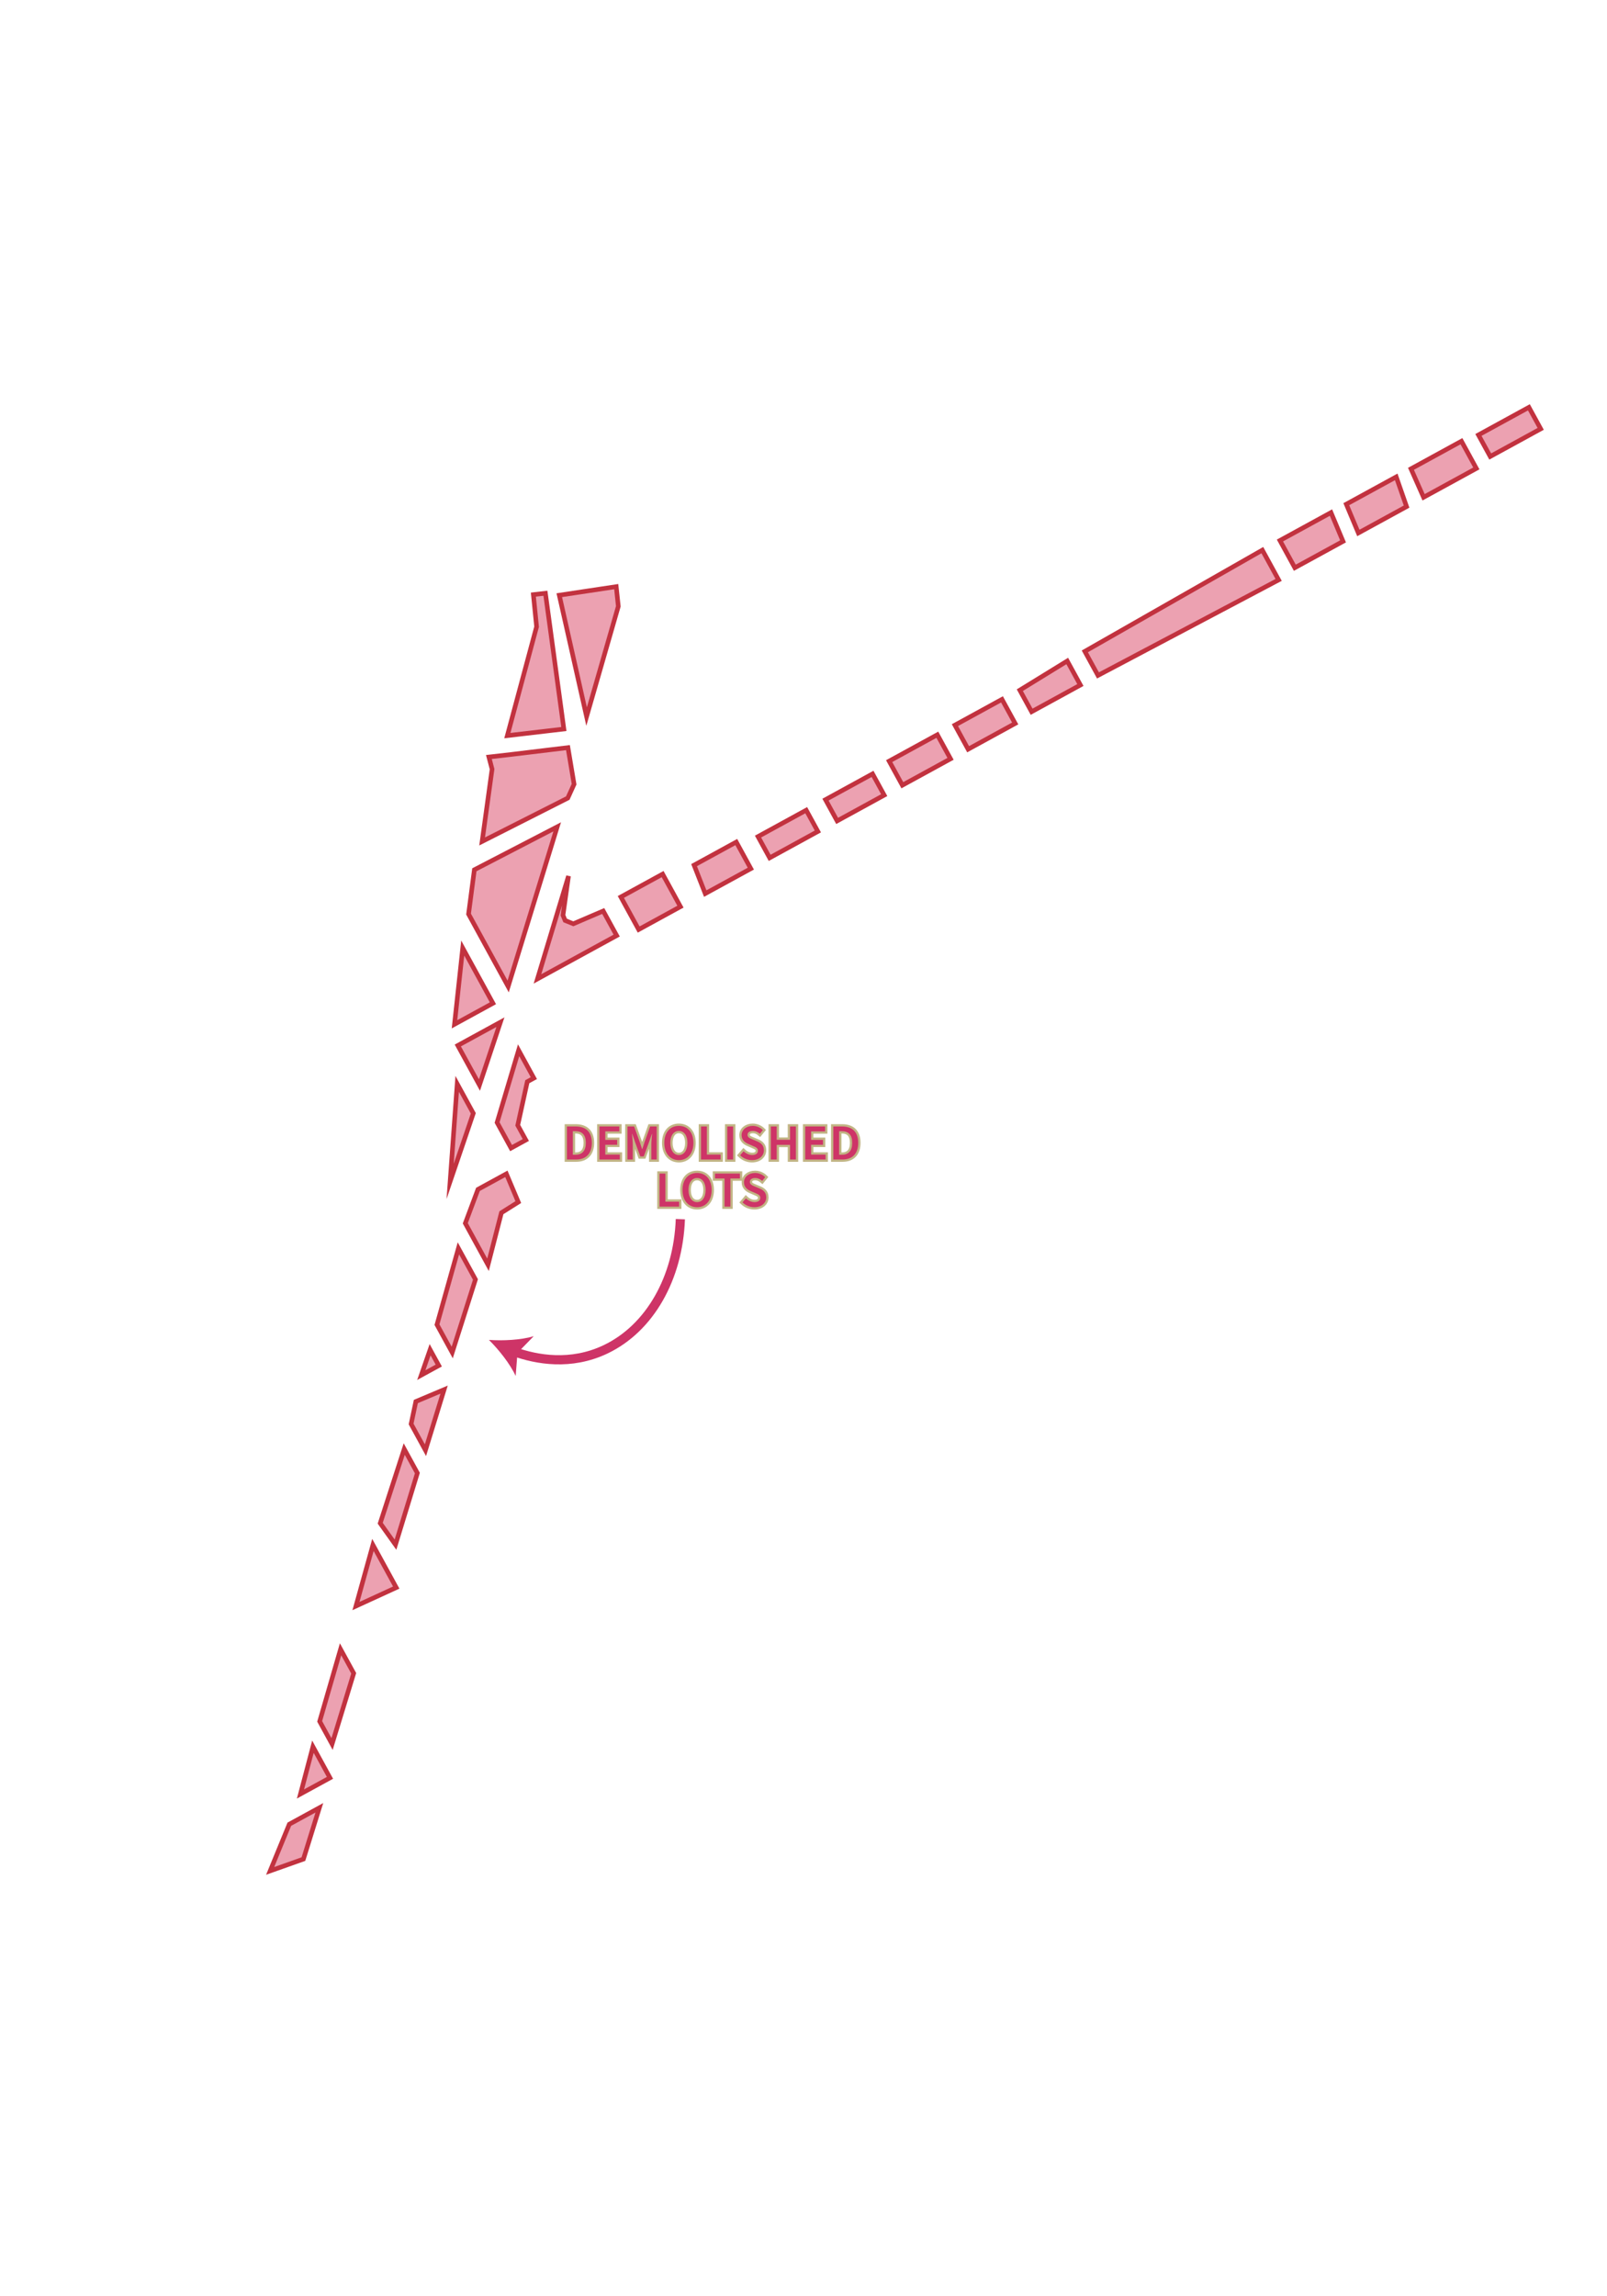 <?xml version="1.0" encoding="utf-8"?>
<!-- Generator: Adobe Illustrator 27.4.1, SVG Export Plug-In . SVG Version: 6.00 Build 0)  -->
<svg version="1.2" baseProfile="tiny" id="g-1939-sanborn-Artboard_3-interaction-img" xmlns="http://www.w3.org/2000/svg" xmlns:xlink="http://www.w3.org/1999/xlink"
	 x="0px" y="0px" viewBox="0 0 350 500" overflow="visible" xml:space="preserve">
<g>
	<g id="_x31_939-shape_00000122686668397755817180000006208591936781611442_">
		<g id="demolition-site_00000133524209450752086880000011716324813323646357_">
			<polygon fill="#DA4464" fill-opacity="0.5" stroke="#C2323F" stroke-miterlimit="10" points="1129.471,225.032 1136.548,218.619 
				1136.548,225.032 			"/>
			
				<polygon id="centre-1_00000107568279572632432680000010349744661447105669_" fill="#DA4464" fill-opacity="0.5" stroke="#C2323F" stroke-miterlimit="10" points="
				1057.597,306.416 1038.799,324.772 1038.799,315.594 1057.597,296.686 			"/>
			
				<polygon id="henry-2_00000128443085210753249590000000370607133112656830_" fill="#DA4464" fill-opacity="0.5" stroke="#C2323F" stroke-miterlimit="10" points="
				1169.057,185.225 1169.057,202.033 1182.105,188.1 1189.182,187.658 1190.288,176.821 1178.788,176.821 			"/>
			
				<polygon id="garnet-2_00000181053069387712283450000017898654321728412585_" fill="#DA4464" fill-opacity="0.5" stroke="#C2323F" stroke-miterlimit="10" points="
				1085.462,269.705 1085.462,286.955 1069.76,285.849 			"/>
			
				<polygon id="clinton-1_00000079481757734920800430000003594160056707899050_" fill="#DA4464" fill-opacity="0.5" stroke="#C2323F" stroke-miterlimit="10" points="
				1134.115,233.436 1117.971,249.138 1117.971,238.523 1123.279,232.33 			"/>
			
				<rect x="1273.091" y="110.212" fill="#DA4464" fill-opacity="0.5" stroke="#C2323F" stroke-miterlimit="10" width="16.92" height="13.189"/>
			<polygon fill="#DA4464" fill-opacity="0.5" stroke="#C2323F" stroke-miterlimit="10" points="1215.156,140.406 1215.156,151.685 
				1212.502,151.685 1202.108,163.627 1202.108,169.598 1196.136,169.598 1196.136,159.254 			"/>
			<polygon fill="#DA4464" fill-opacity="0.5" stroke="#C2323F" stroke-miterlimit="10" points="1263.169,46.948 1255.865,43.973 
				1254.782,48.301 1239.363,69.131 1273.448,70.213 1277.777,66.967 1282.105,54.523 			"/>
			<polygon fill="#DA4464" fill-opacity="0.5" stroke="#C2323F" stroke-miterlimit="10" points="1197.021,128.556 1197.021,144.577 
				1214.271,128.556 			"/>
			<polygon fill="#DA4464" fill-opacity="0.5" stroke="#C2323F" stroke-miterlimit="10" points="1265.256,40.456 1283.999,48.03 
				1301.384,2.583 1297.393,0.96 1292.926,11.51 			"/>
			<polygon fill="#DA4464" fill-opacity="0.5" stroke="#C2323F" stroke-miterlimit="10" points="1233.189,121.387 1265.256,121.387 
				1265.256,111.436 1253.756,110.33 1251.766,107.897 1251.987,105.907 1260.391,94.628 			"/>
			<polygon fill="#DA4464" fill-opacity="0.5" stroke="#C2323F" stroke-miterlimit="10" points="1305.37,5.559 1324.576,12.592 
				1321.871,19.085 1293.196,48.03 			"/>
			<polygon fill="#DA4464" fill-opacity="0.5" stroke="#C2323F" stroke-miterlimit="10" points="1301.384,112.633 1318.467,112.633 
				1318.467,123.401 1300.009,123.401 			"/>
			
				<polygon id="henry-1_00000124156126639338241320000016503842928673555368_" fill="#DA4464" fill-opacity="0.5" stroke="#C2323F" stroke-miterlimit="10" points="
				1190.288,140.406 1171.463,169.598 1190.288,152.328 			"/>
			
				<rect x="1326.146" y="114.786" fill="#DA4464" fill-opacity="0.5" stroke="#C2323F" stroke-miterlimit="10" width="19.521" height="8.615"/>
			
				<rect x="1353.476" y="114.786" fill="#DA4464" fill-opacity="0.5" stroke="#C2323F" stroke-miterlimit="10" width="19.062" height="8.615"/>
			
				<rect x="1379.888" y="113.637" fill="#DA4464" fill-opacity="0.5" stroke="#C2323F" stroke-miterlimit="10" width="19.521" height="9.763"/>
			
				<rect x="1406.529" y="113.637" fill="#DA4464" fill-opacity="0.5" stroke="#C2323F" stroke-miterlimit="10" width="19.062" height="9.763"/>
			<polygon fill="#DA4464" fill-opacity="0.5" stroke="#C2323F" stroke-miterlimit="10" points="1432.711,113.637 1452.462,112.633 
				1452.462,122.365 1432.711,122.365 			"/>
			<polygon fill="#DA4464" fill-opacity="0.5" stroke="#C2323F" stroke-miterlimit="10" points="1459.581,112.633 1459.581,122.365 
				1532.156,123.401 1532.156,111.341 			"/>
			<polygon fill="#DA4464" fill-opacity="0.5" stroke="#C2323F" stroke-miterlimit="10" points="1539.275,111.341 1539.275,122.365 
				1558.797,122.365 1559.945,111.341 			"/>
			<polygon fill="#DA4464" fill-opacity="0.5" stroke="#C2323F" stroke-miterlimit="10" points="1566.146,111.341 1564.998,122.365 
				1584.519,122.365 1586.356,111.341 			"/>
			<polygon fill="#DA4464" fill-opacity="0.5" stroke="#C2323F" stroke-miterlimit="10" points="1592.328,111.341 1591.409,122.365 
				1612.768,122.365 1612.768,111.341 			"/>
			
				<rect x="1619.198" y="112.489" fill="#DA4464" fill-opacity="0.5" stroke="#C2323F" stroke-miterlimit="10" width="20.44" height="8.727"/>
		</g>
		<g id="_x31_939-arrow_00000034804595739810576130000005627847401922843054_">
			
				
			<g>
				<path fill="none" stroke="#CE3467" stroke-width="2" stroke-miterlimit="10" d="M1170.678,156.843
					c-7.091,2.521-19.621,5.138-32.078-1.382c-13.964-7.31-22.608-23.367-22.731-41.885"/>
				<g>
					<path fill="#CE3467" d="M1176.222,154.456c-3.027,0.119-6.97-0.187-9.719-1.106l3.416,3.73l0.239,5.051
						C1171.443,159.533,1174.005,156.519,1176.222,154.456z"/>
				</g>
			</g>
		</g>
		<g id="_x31_939-annotation-mobile_00000156555096419086071990000016342007768796453784_">
			<g id="demolition-site_00000062892019553579726710000011300782273098256298_">
				<polygon fill="#DA4464" fill-opacity="0.5" stroke="#C2323F" stroke-miterlimit="10" points="91.756,299.423 93.676,293.891 
					95.563,297.341 				"/>
				<polygon fill="#DA4464" fill-opacity="0.5" stroke="#C2323F" stroke-miterlimit="10" points="103.316,189.387 102.049,199.033 
					110.674,214.803 121.358,180.036 				"/>
				<polygon fill="#DA4464" fill-opacity="0.5" stroke="#C2323F" stroke-miterlimit="10" points="95.174,288.435 98.492,294.502 
					103.55,278.599 99.841,271.818 				"/>
				<polygon fill="#DA4464" fill-opacity="0.5" stroke="#C2323F" stroke-miterlimit="10" points="77.035,364.351 72.323,379.756 
					69.623,374.819 74.172,359.116 				"/>
				<polygon fill="#DA4464" fill-opacity="0.5" stroke="#C2323F" stroke-miterlimit="10" points="101.34,266.361 106.285,275.403 
					109.205,264.069 112.882,261.749 110.289,255.594 104.102,258.977 				"/>
				<polygon fill="#DA4464" fill-opacity="0.5" stroke="#C2323F" stroke-miterlimit="10" points="68.157,380.334 71.866,387.116 
					65.441,390.629 				"/>
				<polygon fill="#DA4464" fill-opacity="0.5" stroke="#C2323F" stroke-miterlimit="10" points="69.557,393.633 66.085,404.805 
					58.837,407.378 63.014,397.212 				"/>
				<polygon fill="#DA4464" fill-opacity="0.5" stroke="#C2323F" stroke-miterlimit="10" points="81.224,336.403 86.299,345.683 
					77.527,349.708 				"/>
				<polygon fill="#DA4464" fill-opacity="0.5" stroke="#C2323F" stroke-miterlimit="10" points="96.727,302.577 92.662,315.774 
					89.539,310.064 90.572,305.171 				"/>
				<polygon fill="#DA4464" fill-opacity="0.5" stroke="#C2323F" stroke-miterlimit="10" points="90.903,320.754 86.137,336.344 
					82.81,331.672 88.04,315.52 				"/>
				
					<rect x="136.54" y="192.414" transform="matrix(0.877 -0.48 0.48 0.877 -76.885 92.099)" fill="#DA4464" fill-opacity="0.5" stroke="#C2323F" stroke-miterlimit="10" width="10.375" height="8.087"/>
				<polygon fill="#DA4464" fill-opacity="0.5" stroke="#C2323F" stroke-miterlimit="10" points="112.953,228.688 116.271,234.755 
					114.843,235.536 112.765,245.019 114.522,248.231 111.31,249.988 108.266,244.423 				"/>
				<polygon fill="#DA4464" fill-opacity="0.5" stroke="#C2323F" stroke-miterlimit="10" points="111.285,164.285 106.48,164.833 
					107.171,167.48 105.005,183.222 123.66,173.776 125.033,170.756 123.7,162.788 				"/>
				<polygon fill="#DA4464" fill-opacity="0.5" stroke="#C2323F" stroke-miterlimit="10" points="99.71,227.648 104.424,236.267 
					108.99,222.573 				"/>
				<polygon fill="#DA4464" fill-opacity="0.5" stroke="#C2323F" stroke-miterlimit="10" points="110.498,160.178 122.809,158.738 
					118.791,129.174 116.166,129.475 116.867,136.465 				"/>
				<polygon fill="#DA4464" fill-opacity="0.5" stroke="#C2323F" stroke-miterlimit="10" points="117.058,213.15 134.309,203.716 
					131.381,198.362 124.869,201.151 123.083,200.428 122.616,199.292 123.819,190.752 				"/>
				<polygon fill="#DA4464" fill-opacity="0.5" stroke="#C2323F" stroke-miterlimit="10" points="121.81,129.602 134.212,127.735 
					134.667,132.024 127.757,156.032 				"/>
				<polygon fill="#DA4464" fill-opacity="0.5" stroke="#C2323F" stroke-miterlimit="10" points="100.781,206.432 98.987,223.034 
					107.357,218.456 				"/>
				<polygon fill="#DA4464" fill-opacity="0.5" stroke="#C2323F" stroke-miterlimit="10" points="151.169,188.377 160.359,183.351 
					163.527,189.143 153.597,194.574 				"/>
				<polygon fill="#DA4464" fill-opacity="0.5" stroke="#C2323F" stroke-miterlimit="10" points="99.575,236.004 98.036,257.247 
					103.082,242.418 				"/>
				
					<rect x="165.657" y="179.054" transform="matrix(0.877 -0.48 0.48 0.877 -66.133 104.643)" fill="#DA4464" fill-opacity="0.5" stroke="#C2323F" stroke-miterlimit="10" width="11.97" height="5.282"/>
				
					<rect x="180.376" y="171.08" transform="matrix(0.877 -0.48 0.48 0.877 -60.519 110.661)" fill="#DA4464" fill-opacity="0.5" stroke="#C2323F" stroke-miterlimit="10" width="11.688" height="5.282"/>
				
					<rect x="194.399" y="162.581" transform="matrix(0.877 -0.48 0.48 0.877 -54.873 116.457)" fill="#DA4464" fill-opacity="0.5" stroke="#C2323F" stroke-miterlimit="10" width="11.97" height="5.986"/>
				
					<rect x="208.748" y="154.811" transform="matrix(0.877 -0.48 0.48 0.877 -49.402 122.322)" fill="#DA4464" fill-opacity="0.5" stroke="#C2323F" stroke-miterlimit="10" width="11.688" height="5.986"/>
				<polygon fill="#DA4464" fill-opacity="0.5" stroke="#C2323F" stroke-miterlimit="10" points="222.113,150.279 232.443,143.927 
					235.306,149.163 224.681,154.974 				"/>
				<polygon fill="#DA4464" fill-opacity="0.5" stroke="#C2323F" stroke-miterlimit="10" points="236.273,141.833 239.136,147.068 
					278.483,126.273 274.935,119.785 				"/>
				<polygon fill="#DA4464" fill-opacity="0.5" stroke="#C2323F" stroke-miterlimit="10" points="278.765,117.69 282.008,123.621 
					292.51,117.877 289.884,111.609 				"/>
				<polygon fill="#DA4464" fill-opacity="0.5" stroke="#C2323F" stroke-miterlimit="10" points="293.22,109.784 295.846,116.053 
					306.348,110.309 304.093,103.838 				"/>
				<polygon fill="#DA4464" fill-opacity="0.5" stroke="#C2323F" stroke-miterlimit="10" points="307.305,102.081 310.054,108.282 
					321.544,101.998 318.301,96.068 				"/>
				
					<rect x="322.614" y="91.458" transform="matrix(0.877 -0.48 0.48 0.877 -4.834 169.353)" fill="#DA4464" fill-opacity="0.5" stroke="#C2323F" stroke-miterlimit="10" width="12.533" height="5.351"/>
			</g>
			<g id="_x31_939-arrow_00000173155278475389600960000006889794700251569029_">
				
					
				<g>
					<path fill="none" stroke="#CE3467" stroke-width="2" stroke-miterlimit="10" d="M111.955,294.308
						c4.902,1.754,12.369,3.118,19.951-0.505c9.6-4.587,15.791-15.452,16.273-28.333"/>
					<g>
						<path fill="#CE3467" d="M106.488,291.757c2.152,2.132,4.619,5.224,5.822,7.86l0.396-5.042l3.53-3.621
							C113.46,291.788,109.509,291.971,106.488,291.757z"/>
					</g>
				</g>
			</g>
		</g>
		<g id="_x31_939-text_00000088126273124494890400000014027139120177695616_">
			<g>
				
					
				<g>
					<g>
						<path fill="none" stroke="#C2B585" d="M1065.548,78.589h2.815c3.235,0,5.146,1.744,5.146,5.237
							c0,3.493-1.911,5.321-5.05,5.321h-2.912V78.589z M1068.241,87.63c2.125,0,3.345-1.208,3.345-3.803
							c0-2.596-1.22-3.72-3.345-3.72h-0.82v7.523H1068.241z"/>
						<path fill="none" stroke="#C2B585" d="M1075.928,78.589h6.354v1.576h-4.481v2.706h3.797v1.576h-3.797v3.125h4.643v1.576
							h-6.516V78.589z"/>
						<path fill="none" stroke="#C2B585" d="M1084.903,78.589h2.118l1.866,5.16c0.232,0.671,0.445,1.382,0.678,2.073h0.065
							c0.232-0.691,0.433-1.401,0.665-2.073l1.827-5.16h2.118v10.558h-1.718v-4.83c0-0.975,0.148-2.38,0.239-3.358h-0.065
							l-0.852,2.454l-1.737,4.743h-1.111l-1.743-4.743l-0.84-2.454h-0.064c0.09,0.978,0.239,2.383,0.239,3.358v4.83h-1.686V78.589z"
							/>
						<path fill="none" stroke="#C2B585" d="M1096.663,83.827c0-3.416,1.905-5.431,4.656-5.431s4.656,2.024,4.656,5.431
							c0,3.416-1.905,5.515-4.656,5.515S1096.663,87.243,1096.663,83.827z M1104.051,83.827c0-2.37-1.072-3.804-2.731-3.804
							s-2.731,1.434-2.731,3.804c0,2.37,1.072,3.887,2.731,3.887S1104.051,86.196,1104.051,83.827z"/>
						<path fill="none" stroke="#C2B585" d="M1108.39,78.589h1.873v8.982h4.385v1.576h-6.257V78.589z"/>
						<path fill="none" stroke="#C2B585" d="M1116.784,78.589h1.873v10.558h-1.873V78.589z"/>
						<path fill="none" stroke="#C2B585" d="M1120.903,87.794l1.091-1.285c0.755,0.72,1.769,1.204,2.75,1.204
							c1.188,0,1.841-0.539,1.841-1.362c0-0.869-0.682-1.146-1.641-1.553l-1.443-0.626c-1.04-0.433-2.134-1.256-2.134-2.799
							c0-1.682,1.485-2.977,3.545-2.977c1.233,0,2.428,0.51,3.255,1.347l-0.962,1.188c-0.671-0.571-1.388-0.907-2.292-0.907
							c-1.001,0-1.653,0.468-1.653,1.24c0,0.83,0.804,1.137,1.679,1.495l1.424,0.597c1.256,0.523,2.134,1.317,2.134,2.848
							c0,1.711-1.42,3.139-3.791,3.139C1123.279,89.341,1121.904,88.779,1120.903,87.794z"/>
						<path fill="none" stroke="#C2B585" d="M1130.715,78.589h1.873v4.243h4.269v-4.243h1.873v10.558h-1.873v-4.682h-4.269v4.682
							h-1.873V78.589z"/>
						<path fill="none" stroke="#C2B585" d="M1141.707,78.589h6.354v1.576h-4.481v2.706h3.797v1.576h-3.797v3.125h4.643v1.576
							h-6.516V78.589z"/>
						<path fill="none" stroke="#C2B585" d="M1150.682,78.589h2.815c3.235,0,5.146,1.744,5.146,5.237
							c0,3.493-1.911,5.321-5.05,5.321h-2.912V78.589z M1153.375,87.63c2.125,0,3.345-1.208,3.345-3.803
							c0-2.596-1.22-3.72-3.345-3.72h-0.82v7.523H1153.375z"/>
						<path fill="none" stroke="#C2B585" d="M1095.145,95.312h1.873v8.982h4.385v1.576h-6.257V95.312z"/>
						<path fill="none" stroke="#C2B585" d="M1102.483,100.55c0-3.416,1.905-5.431,4.656-5.431s4.656,2.024,4.656,5.431
							c0,3.416-1.905,5.515-4.656,5.515S1102.483,103.966,1102.483,100.55z M1109.87,100.55c0-2.37-1.072-3.804-2.731-3.804
							s-2.731,1.434-2.731,3.804c0,2.37,1.072,3.887,2.731,3.887S1109.87,102.919,1109.87,100.55z"/>
						<path fill="none" stroke="#C2B585" d="M1115.92,96.888h-3.048v-1.576h7.968v1.576h-3.048v8.982h-1.873V96.888z"/>
						<path fill="none" stroke="#C2B585" d="M1121.654,104.518l1.091-1.285c0.755,0.72,1.769,1.204,2.75,1.204
							c1.188,0,1.841-0.539,1.841-1.362c0-0.869-0.682-1.146-1.641-1.553l-1.443-0.626c-1.04-0.433-2.134-1.256-2.134-2.799
							c0-1.682,1.485-2.977,3.545-2.977c1.233,0,2.428,0.51,3.255,1.347l-0.962,1.188c-0.671-0.571-1.388-0.907-2.292-0.907
							c-1.001,0-1.653,0.468-1.653,1.24c0,0.83,0.804,1.137,1.679,1.495l1.424,0.597c1.256,0.523,2.134,1.317,2.134,2.848
							c0,1.711-1.42,3.139-3.791,3.139C1124.03,106.064,1122.655,105.502,1121.654,104.518z"/>
					</g>
					<g>
						<path fill="#CE3467" d="M1065.548,78.589h2.815c3.235,0,5.146,1.744,5.146,5.237c0,3.493-1.911,5.321-5.05,5.321h-2.912
							V78.589z M1068.241,87.63c2.125,0,3.345-1.208,3.345-3.803c0-2.596-1.22-3.72-3.345-3.72h-0.82v7.523H1068.241z"/>
						<path fill="#CE3467" d="M1075.928,78.589h6.354v1.576h-4.481v2.706h3.797v1.576h-3.797v3.125h4.643v1.576h-6.516V78.589z"/>
						<path fill="#CE3467" d="M1084.903,78.589h2.118l1.866,5.16c0.232,0.671,0.445,1.382,0.678,2.073h0.065
							c0.232-0.691,0.433-1.401,0.665-2.073l1.827-5.16h2.118v10.558h-1.718v-4.83c0-0.975,0.148-2.38,0.239-3.358h-0.065
							l-0.852,2.454l-1.737,4.743h-1.111l-1.743-4.743l-0.84-2.454h-0.064c0.09,0.978,0.239,2.383,0.239,3.358v4.83h-1.686V78.589z"
							/>
						<path fill="#CE3467" d="M1096.663,83.827c0-3.416,1.905-5.431,4.656-5.431s4.656,2.024,4.656,5.431
							c0,3.416-1.905,5.515-4.656,5.515S1096.663,87.243,1096.663,83.827z M1104.051,83.827c0-2.37-1.072-3.804-2.731-3.804
							s-2.731,1.434-2.731,3.804c0,2.37,1.072,3.887,2.731,3.887S1104.051,86.196,1104.051,83.827z"/>
						<path fill="#CE3467" d="M1108.39,78.589h1.873v8.982h4.385v1.576h-6.257V78.589z"/>
						<path fill="#CE3467" d="M1116.784,78.589h1.873v10.558h-1.873V78.589z"/>
						<path fill="#CE3467" d="M1120.903,87.794l1.091-1.285c0.755,0.72,1.769,1.204,2.75,1.204c1.188,0,1.841-0.539,1.841-1.362
							c0-0.869-0.682-1.146-1.641-1.553l-1.443-0.626c-1.04-0.433-2.134-1.256-2.134-2.799c0-1.682,1.485-2.977,3.545-2.977
							c1.233,0,2.428,0.51,3.255,1.347l-0.962,1.188c-0.671-0.571-1.388-0.907-2.292-0.907c-1.001,0-1.653,0.468-1.653,1.24
							c0,0.83,0.804,1.137,1.679,1.495l1.424,0.597c1.256,0.523,2.134,1.317,2.134,2.848c0,1.711-1.42,3.139-3.791,3.139
							C1123.279,89.341,1121.904,88.779,1120.903,87.794z"/>
						<path fill="#CE3467" d="M1130.715,78.589h1.873v4.243h4.269v-4.243h1.873v10.558h-1.873v-4.682h-4.269v4.682h-1.873V78.589z"
							/>
						<path fill="#CE3467" d="M1141.707,78.589h6.354v1.576h-4.481v2.706h3.797v1.576h-3.797v3.125h4.643v1.576h-6.516V78.589z"/>
						<path fill="#CE3467" d="M1150.682,78.589h2.815c3.235,0,5.146,1.744,5.146,5.237c0,3.493-1.911,5.321-5.05,5.321h-2.912
							V78.589z M1153.375,87.63c2.125,0,3.345-1.208,3.345-3.803c0-2.596-1.22-3.72-3.345-3.72h-0.82v7.523H1153.375z"/>
						<path fill="#CE3467" d="M1095.145,95.312h1.873v8.982h4.385v1.576h-6.257V95.312z"/>
						<path fill="#CE3467" d="M1102.483,100.55c0-3.416,1.905-5.431,4.656-5.431s4.656,2.024,4.656,5.431
							c0,3.416-1.905,5.515-4.656,5.515S1102.483,103.966,1102.483,100.55z M1109.87,100.55c0-2.37-1.072-3.804-2.731-3.804
							s-2.731,1.434-2.731,3.804c0,2.37,1.072,3.887,2.731,3.887S1109.87,102.919,1109.87,100.55z"/>
						<path fill="#CE3467" d="M1115.92,96.888h-3.048v-1.576h7.968v1.576h-3.048v8.982h-1.873V96.888z"/>
						<path fill="#CE3467" d="M1121.654,104.518l1.091-1.285c0.755,0.72,1.769,1.204,2.75,1.204c1.188,0,1.841-0.539,1.841-1.362
							c0-0.869-0.682-1.146-1.641-1.553l-1.443-0.626c-1.04-0.433-2.134-1.256-2.134-2.799c0-1.682,1.485-2.977,3.545-2.977
							c1.233,0,2.428,0.51,3.255,1.347l-0.962,1.188c-0.671-0.571-1.388-0.907-2.292-0.907c-1.001,0-1.653,0.468-1.653,1.24
							c0,0.83,0.804,1.137,1.679,1.495l1.424,0.597c1.256,0.523,2.134,1.317,2.134,2.848c0,1.711-1.42,3.139-3.791,3.139
							C1124.03,106.064,1122.655,105.502,1121.654,104.518z"/>
					</g>
				</g>
			</g>
			<g>
				
					
				<g>
					<g>
						<path fill="none" stroke="#C2B585" d="M123.48,245.283h1.918c2.205,0,3.507,1.188,3.507,3.569c0,2.38-1.303,3.626-3.441,3.626
							h-1.984V245.283z M125.315,251.444c1.448,0,2.279-0.823,2.279-2.592c0-1.77-0.832-2.535-2.279-2.535h-0.559v5.127H125.315z"/>
						<path fill="none" stroke="#C2B585" d="M130.553,245.283h4.33v1.074h-3.054v1.844h2.588v1.073h-2.588v2.13h3.164v1.074h-4.44
							V245.283z"/>
						<path fill="none" stroke="#C2B585" d="M136.669,245.283h1.443l1.271,3.517c0.159,0.457,0.304,0.941,0.462,1.412h0.044
							c0.158-0.471,0.295-0.955,0.453-1.412l1.246-3.517h1.443v7.195h-1.171v-3.292c0-0.664,0.102-1.621,0.163-2.288h-0.044
							l-0.581,1.672l-1.184,3.232h-0.757l-1.188-3.232l-0.572-1.672h-0.044c0.062,0.667,0.163,1.624,0.163,2.288v3.292h-1.148
							V245.283z"/>
						<path fill="none" stroke="#C2B585" d="M144.683,248.852c0-2.328,1.298-3.701,3.173-3.701c1.875,0,3.173,1.38,3.173,3.701
							c0,2.327-1.298,3.758-3.173,3.758C145.981,252.61,144.683,251.179,144.683,248.852z M149.718,248.852
							c0-1.615-0.73-2.593-1.861-2.593c-1.131,0-1.862,0.978-1.862,2.593c0,1.614,0.73,2.648,1.862,2.648
							C148.987,251.5,149.718,250.466,149.718,248.852z"/>
						<path fill="none" stroke="#C2B585" d="M152.674,245.283h1.276v6.121h2.988v1.074h-4.264V245.283z"/>
						<path fill="none" stroke="#C2B585" d="M158.394,245.283h1.276v7.195h-1.276V245.283z"/>
						<path fill="none" stroke="#C2B585" d="M161.201,251.556l0.744-0.876c0.515,0.49,1.206,0.82,1.875,0.82
							c0.81,0,1.254-0.367,1.254-0.928c0-0.593-0.464-0.781-1.118-1.059l-0.983-0.427c-0.708-0.295-1.455-0.856-1.455-1.908
							c0-1.146,1.012-2.028,2.416-2.028c0.84,0,1.655,0.348,2.218,0.917l-0.656,0.811c-0.458-0.39-0.946-0.619-1.562-0.619
							c-0.682,0-1.126,0.319-1.126,0.846c0,0.565,0.548,0.774,1.144,1.019l0.97,0.407c0.856,0.356,1.455,0.897,1.455,1.94
							c0,1.166-0.968,2.139-2.583,2.139C162.82,252.61,161.883,252.227,161.201,251.556z"/>
						<path fill="none" stroke="#C2B585" d="M167.887,245.283h1.276v2.892h2.909v-2.892h1.276v7.195h-1.276v-3.19h-2.909v3.19
							h-1.276V245.283z"/>
						<path fill="none" stroke="#C2B585" d="M175.378,245.283h4.33v1.074h-3.054v1.844h2.588v1.073h-2.588v2.13h3.164v1.074h-4.44
							V245.283z"/>
						<path fill="none" stroke="#C2B585" d="M181.494,245.283h1.918c2.205,0,3.507,1.188,3.507,3.569
							c0,2.38-1.303,3.626-3.441,3.626h-1.984V245.283z M183.329,251.444c1.448,0,2.279-0.823,2.279-2.592
							c0-1.77-0.832-2.535-2.279-2.535h-0.559v5.127H183.329z"/>
						<path fill="none" stroke="#C2B585" d="M143.648,255.537h1.276v6.121h2.988v1.074h-4.264V255.537z"/>
						<path fill="none" stroke="#C2B585" d="M148.649,259.106c0-2.328,1.298-3.701,3.173-3.701c1.875,0,3.173,1.38,3.173,3.701
							c0,2.327-1.298,3.758-3.173,3.758C149.947,262.864,148.649,261.433,148.649,259.106z M153.683,259.106
							c0-1.615-0.73-2.593-1.861-2.593c-1.131,0-1.862,0.978-1.862,2.593c0,1.614,0.73,2.648,1.862,2.648
							C152.953,261.754,153.683,260.72,153.683,259.106z"/>
						<path fill="none" stroke="#C2B585" d="M157.805,256.611h-2.077v-1.074h5.43v1.074h-2.077v6.121h-1.276V256.611z"/>
						<path fill="none" stroke="#C2B585" d="M161.712,261.81l0.744-0.876c0.515,0.49,1.206,0.82,1.875,0.82
							c0.81,0,1.254-0.367,1.254-0.928c0-0.593-0.464-0.781-1.118-1.059l-0.983-0.427c-0.708-0.295-1.455-0.856-1.455-1.908
							c0-1.146,1.012-2.028,2.416-2.028c0.84,0,1.655,0.348,2.218,0.917l-0.656,0.811c-0.458-0.39-0.946-0.619-1.562-0.619
							c-0.682,0-1.126,0.319-1.126,0.846c0,0.565,0.548,0.774,1.144,1.019l0.97,0.407c0.856,0.356,1.455,0.897,1.455,1.94
							c0,1.166-0.968,2.139-2.583,2.139C163.332,262.864,162.394,262.481,161.712,261.81z"/>
					</g>
					<g>
						<path fill="#CE3467" d="M123.48,245.283h1.918c2.205,0,3.507,1.188,3.507,3.569c0,2.38-1.303,3.626-3.441,3.626h-1.984
							V245.283z M125.315,251.444c1.448,0,2.279-0.823,2.279-2.592c0-1.77-0.832-2.535-2.279-2.535h-0.559v5.127H125.315z"/>
						<path fill="#CE3467" d="M130.553,245.283h4.33v1.074h-3.054v1.844h2.588v1.073h-2.588v2.13h3.164v1.074h-4.44V245.283z"/>
						<path fill="#CE3467" d="M136.669,245.283h1.443l1.271,3.517c0.159,0.457,0.304,0.941,0.462,1.412h0.044
							c0.158-0.471,0.295-0.955,0.453-1.412l1.246-3.517h1.443v7.195h-1.171v-3.292c0-0.664,0.102-1.621,0.163-2.288h-0.044
							l-0.581,1.672l-1.184,3.232h-0.757l-1.188-3.232l-0.572-1.672h-0.044c0.062,0.667,0.163,1.624,0.163,2.288v3.292h-1.148
							V245.283z"/>
						<path fill="#CE3467" d="M144.683,248.852c0-2.328,1.298-3.701,3.173-3.701c1.875,0,3.173,1.38,3.173,3.701
							c0,2.327-1.298,3.758-3.173,3.758C145.981,252.61,144.683,251.179,144.683,248.852z M149.718,248.852
							c0-1.615-0.73-2.593-1.861-2.593c-1.131,0-1.862,0.978-1.862,2.593c0,1.614,0.73,2.648,1.862,2.648
							C148.987,251.5,149.718,250.466,149.718,248.852z"/>
						<path fill="#CE3467" d="M152.674,245.283h1.276v6.121h2.988v1.074h-4.264V245.283z"/>
						<path fill="#CE3467" d="M158.394,245.283h1.276v7.195h-1.276V245.283z"/>
						<path fill="#CE3467" d="M161.201,251.556l0.744-0.876c0.515,0.49,1.206,0.82,1.875,0.82c0.81,0,1.254-0.367,1.254-0.928
							c0-0.593-0.464-0.781-1.118-1.059l-0.983-0.427c-0.708-0.295-1.455-0.856-1.455-1.908c0-1.146,1.012-2.028,2.416-2.028
							c0.84,0,1.655,0.348,2.218,0.917l-0.656,0.811c-0.458-0.39-0.946-0.619-1.562-0.619c-0.682,0-1.126,0.319-1.126,0.846
							c0,0.565,0.548,0.774,1.144,1.019l0.97,0.407c0.856,0.356,1.455,0.897,1.455,1.94c0,1.166-0.968,2.139-2.583,2.139
							C162.82,252.61,161.883,252.227,161.201,251.556z"/>
						<path fill="#CE3467" d="M167.887,245.283h1.276v2.892h2.909v-2.892h1.276v7.195h-1.276v-3.19h-2.909v3.19h-1.276V245.283z"/>
						<path fill="#CE3467" d="M175.378,245.283h4.33v1.074h-3.054v1.844h2.588v1.073h-2.588v2.13h3.164v1.074h-4.44V245.283z"/>
						<path fill="#CE3467" d="M181.494,245.283h1.918c2.205,0,3.507,1.188,3.507,3.569c0,2.38-1.303,3.626-3.441,3.626h-1.984
							V245.283z M183.329,251.444c1.448,0,2.279-0.823,2.279-2.592c0-1.77-0.832-2.535-2.279-2.535h-0.559v5.127H183.329z"/>
						<path fill="#CE3467" d="M143.648,255.537h1.276v6.121h2.988v1.074h-4.264V255.537z"/>
						<path fill="#CE3467" d="M148.649,259.106c0-2.328,1.298-3.701,3.173-3.701c1.875,0,3.173,1.38,3.173,3.701
							c0,2.327-1.298,3.758-3.173,3.758C149.947,262.864,148.649,261.433,148.649,259.106z M153.683,259.106
							c0-1.615-0.73-2.593-1.861-2.593c-1.131,0-1.862,0.978-1.862,2.593c0,1.614,0.73,2.648,1.862,2.648
							C152.953,261.754,153.683,260.72,153.683,259.106z"/>
						<path fill="#CE3467" d="M157.805,256.611h-2.077v-1.074h5.43v1.074h-2.077v6.121h-1.276V256.611z"/>
						<path fill="#CE3467" d="M161.712,261.81l0.744-0.876c0.515,0.49,1.206,0.82,1.875,0.82c0.81,0,1.254-0.367,1.254-0.928
							c0-0.593-0.464-0.781-1.118-1.059l-0.983-0.427c-0.708-0.295-1.455-0.856-1.455-1.908c0-1.146,1.012-2.028,2.416-2.028
							c0.84,0,1.655,0.348,2.218,0.917l-0.656,0.811c-0.458-0.39-0.946-0.619-1.562-0.619c-0.682,0-1.126,0.319-1.126,0.846
							c0,0.565,0.548,0.774,1.144,1.019l0.97,0.407c0.856,0.356,1.455,0.897,1.455,1.94c0,1.166-0.968,2.139-2.583,2.139
							C163.332,262.864,162.394,262.481,161.712,261.81z"/>
					</g>
				</g>
			</g>
		</g>
	</g>
</g>
<style>
#g-1939-sanborn-Artboard_3-interaction-img rect, #g-1939-sanborn-Artboard_3-interaction-img circle, #g-1939-sanborn-Artboard_3-interaction-img path, #g-1939-sanborn-Artboard_3-interaction-img line, #g-1939-sanborn-Artboard_3-interaction-img polyline { vector-effect: non-scaling-stroke; }
</style>
</svg>


